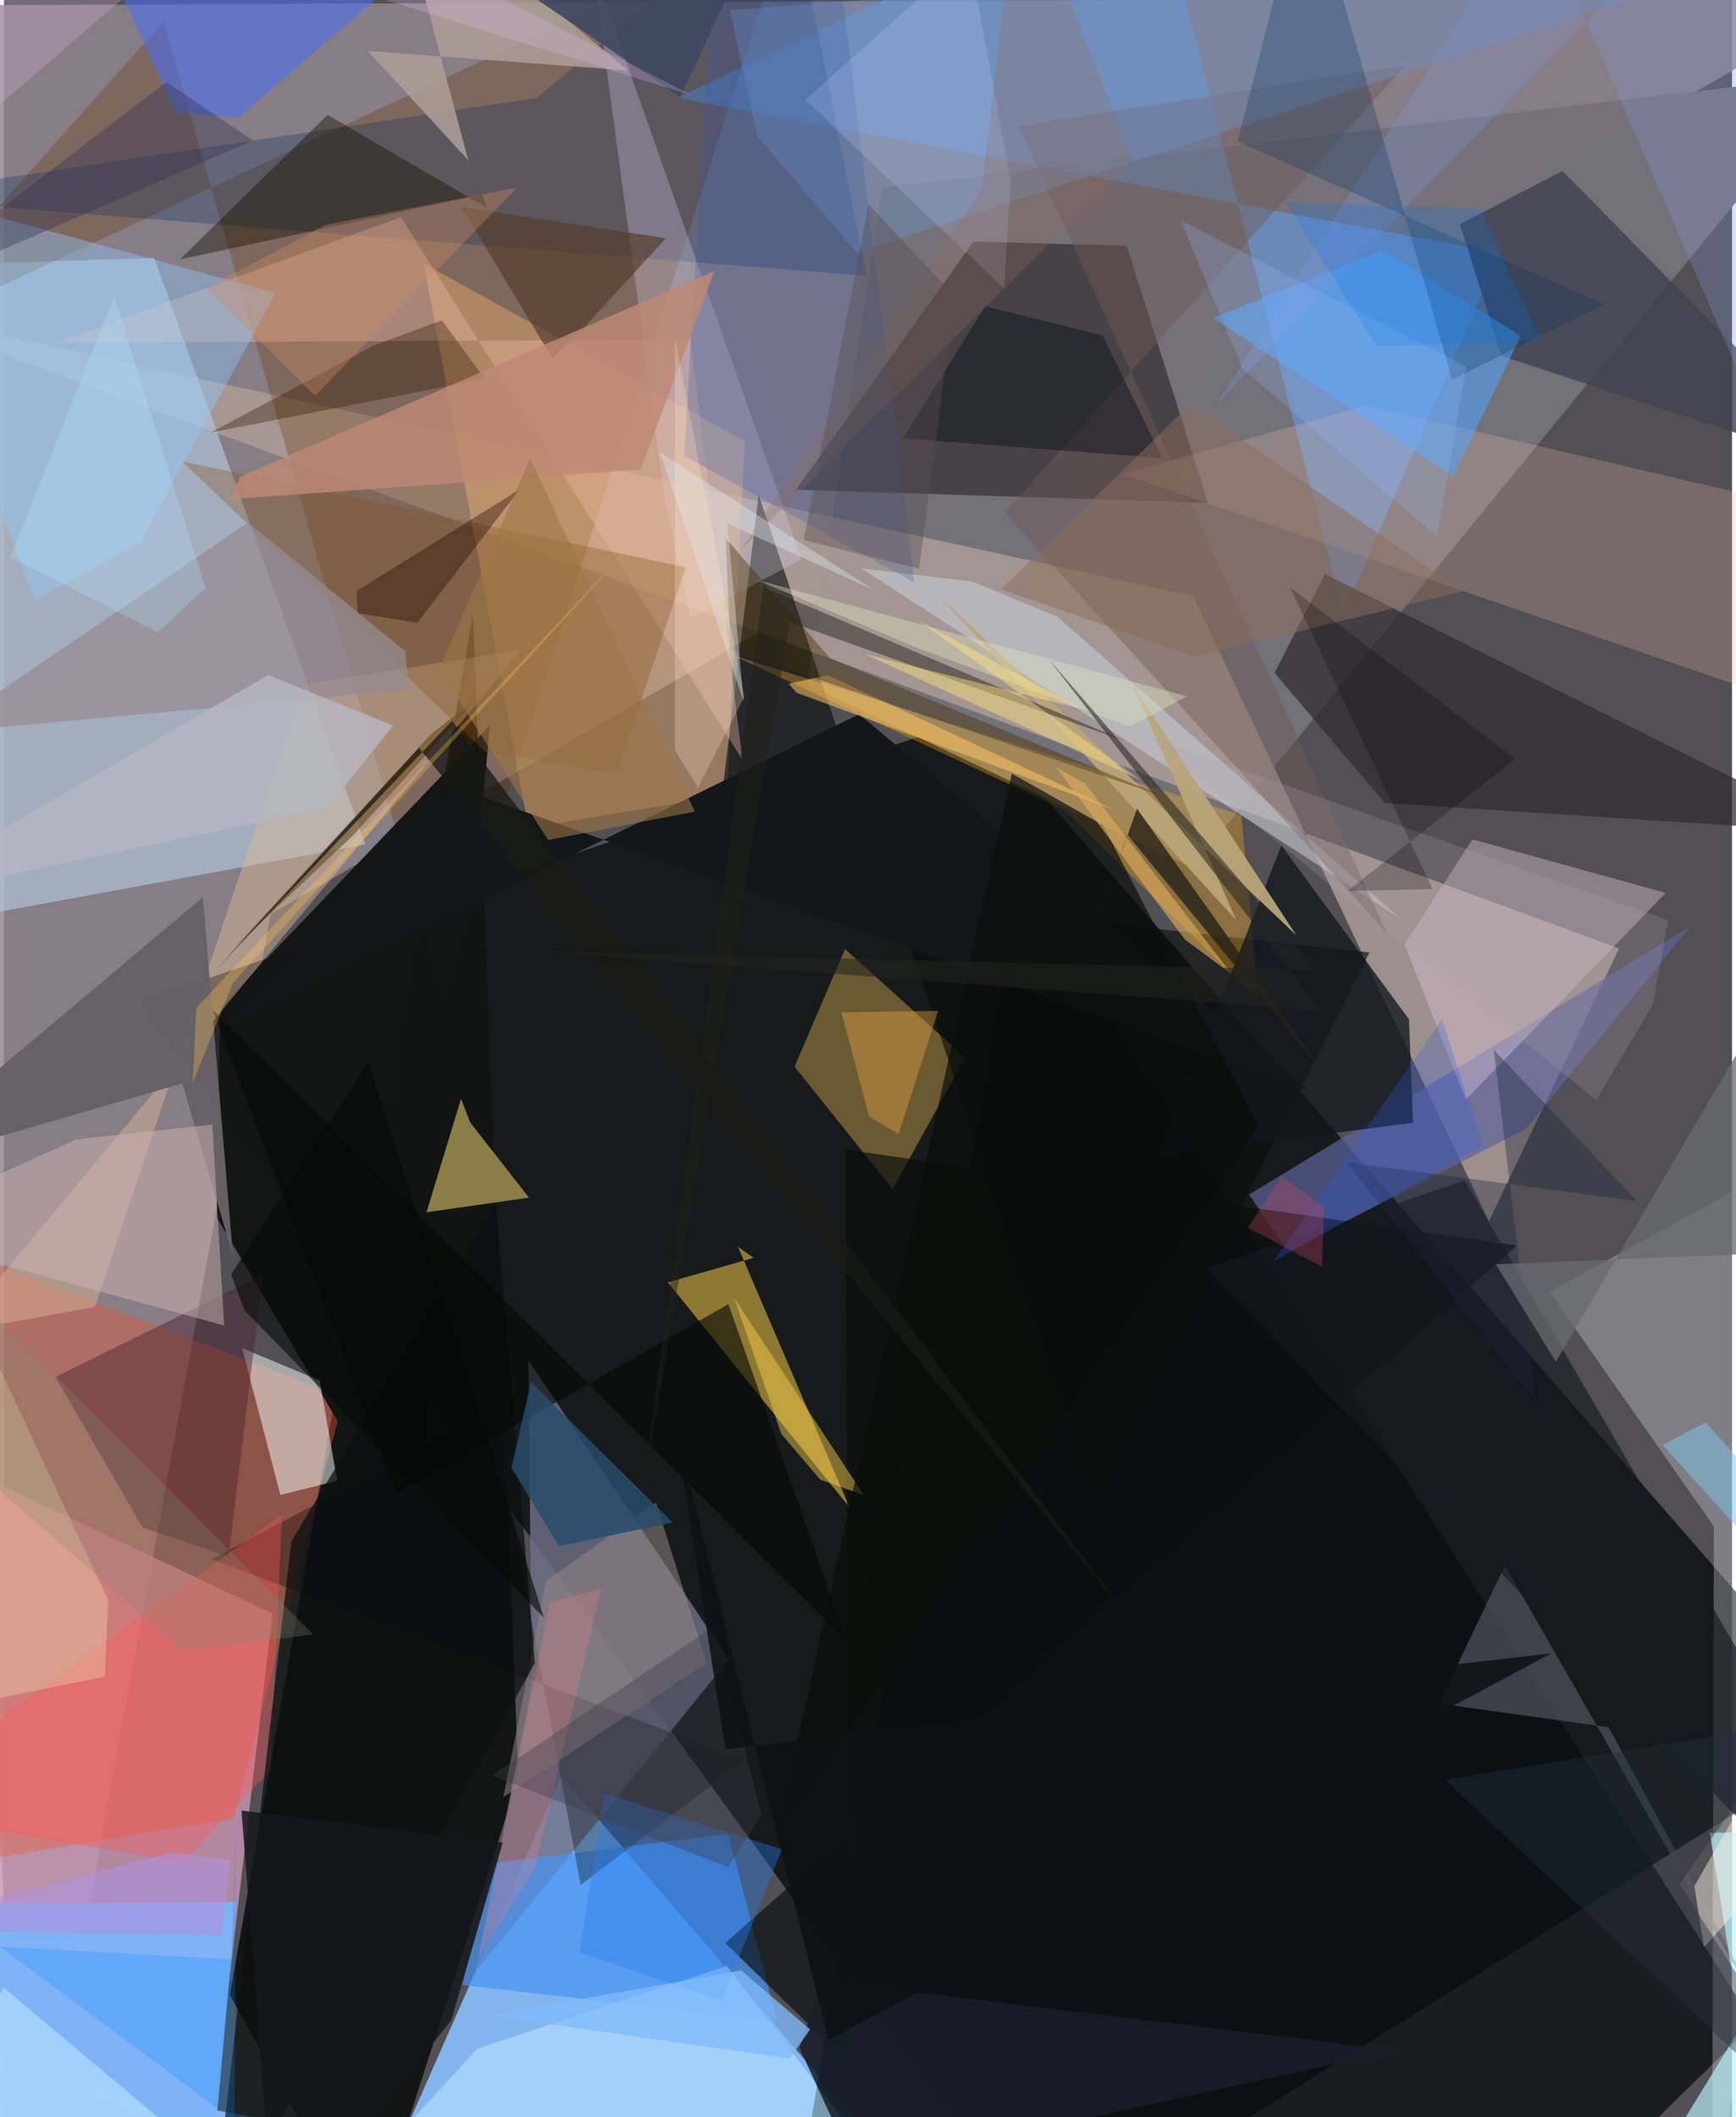 <svg xmlns="http://www.w3.org/2000/svg" width="228" height="278" viewBox="0 0 836 1024"><path fill="#524f55" d="M0 0h836v1024H0z"/><path fill="#92858d" fill-opacity=".839" d="M11.142 1086L-61.79 2.733 898-1.484 129.002 442.123z"/><path fill="#000603" fill-opacity=".722" d="M66.183 484.244l403.62-137.182L898 839.04 503.692 1086z"/><path fill="#88c0fe" fill-opacity=".898" d="M-62 990.865L464.386 1086l-194.6-226.932L169.737 1086z"/><path fill="#747279" fill-opacity=".996" d="M424.88 90.634l-36.206 240.39 186.044 88.61L888.445 35.931z"/><path fill="#121514" fill-opacity=".988" d="M226.912 297.314L109.274 964.901 176.34 1086l72.517-225.977z"/><path fill="#c895b2" fill-opacity=".812" d="M100.04 1033.774l-122.823-44.242L-62 689.538l191.88 90.975z"/><path fill="#ad9d96" fill-opacity=".824" d="M781.35 458.748l-62.974 131.895-143.132-302.305L-62 148.863z"/><path fill="#b1c6da" fill-opacity=".655" d="M-22.45 127.733L-62 452l236.962-43.6L72.698 124.79z"/><path fill="#090f11" fill-opacity=".769" d="M846.651 978.781l-355.4-555.38L380.434 1086h356.45z"/><path fill="#707085" fill-opacity=".812" d="M228.18 953.604l122.46-150.937-96.876-144.663 1.526 157.368z"/><path fill="#0a0000" fill-opacity=".416" d="M469.062 116.825l-85.89 120.041L582.47 243.2l-39.254-124.317z"/><path fill="#6b3300" fill-opacity=".294" d="M77.165 10.55L-62 166.732 380.326-40.272l-167.892 521.42z"/><path fill="#62a5f6" fill-opacity=".482" d="M325.68 47.345L555.933-62l91.929 359.371 75.736-174.99z"/><path fill="#7bb3f9" fill-opacity=".957" d="M97.435 1086l-134.94-45.607 28.718-119.647 121.105-.721z"/><path fill="#e85a37" fill-opacity=".396" d="M-19.151 901.001l130.314-21.492 53.298-203.67L-62 589.318z"/><path fill="#f7b66f" fill-opacity=".404" d="M349.652 384.566l-95.864 15.903-50.663-272.947 155.37 85.904z"/><path fill="#f7faff" fill-opacity=".278" d="M898 542.38l-150.324 82.547 79.546 113.32-.914 347.753z"/><path fill="#ddb841" fill-opacity=".596" d="M321.19 620.245l41.467-11.873-7.559-5.336L409.15 729.19z"/><path fill="#957a3d" fill-opacity=".675" d="M382.474 515.928l24.406-56.939 58.148 52.53-35.114 63.596z"/><path fill="#121514" fill-opacity=".973" d="M104.673 487.143l-1.827 101.547 95.634 161.019 36.588-398.87z"/><path fill="#080c0b" fill-opacity=".612" d="M365.108 239.33l162.613 484.595L660.599 460.66 342.33 425.446z"/><path fill="#4792f3" fill-opacity=".69" d="M221.595 960.034l15.992-58.976 112.783-14.073 23.678 90.681z"/><path fill="#8a7d45" d="M204.41 586.336L254 579.27l-28.432-36.386-4.46-11.447z"/><path fill="#00295f" fill-opacity=".271" d="M-62 95.406l319.593-48.025 122.18-102.299 37.557 188.366z"/><path fill="#edbeab" fill-opacity=".243" d="M898 252.095l-238.975-55.929-117.985 33.161 347.752 119.275z"/><path fill="#f3fcf9" fill-opacity=".51" d="M115.229 652.059l37.52 15.633 8.43 48.486-27.461 6.9z"/><path fill="#2f2c31" fill-opacity=".733" d="M889.478 402.729L639.119 277.687l-24.427 47.757 53.321 62.886z"/><path fill="#5d659d" fill-opacity=".69" d="M602.35 577.755L815.642 448.21l-79.13 97.666-115.53 59.295z"/><path fill="#dab899" fill-opacity=".459" d="M44.044 632.138L144.7 331.23l105.698-17.03-274.401 330.212z"/><path fill="#dec4db" fill-opacity=".408" d="M707.186 531.864l-29.619-75.085 32.833-50.814 93.509 25.914z"/><path fill="#414451" fill-opacity=".82" d="M753.944 82.69l-49.57 25.71 20.01 63.724L898 229.11z"/><path fill="#ffb016" fill-opacity=".329" d="M352.41 316.855l246.223 77.427 8.368 89.49-94.204-92.124z"/><path fill="#10171e" fill-opacity=".773" d="M558.756 559.03l122.925-15.987-1.979-50.015-61.704-84.073z"/><path fill="#d3cfea" fill-opacity=".294" d="M284.951-15.658l35.128 260.34 12.037 54.264 53.759-28.513z"/><path fill="#4fa6ff" fill-opacity=".537" d="M584.985 153.81l81.82-32.886 67.017 41.507-32.756 68.03z"/><path fill="#4b6ffa" fill-opacity=".553" d="M82.822 54.388L55.548-5.819 251.42-62 113.413 56.817z"/><path fill="#c1c9d0" fill-opacity=".643" d="M468.508 281.285l41.048 16.978L675.25 444.087 414.718 274.844z"/><path fill="#ecbaa6" fill-opacity=".373" d="M25.151 165.833l306.902-1.62 25.185 203.239-165.234-262.406z"/><path fill="#bbe6ff" fill-opacity=".561" d="M451.982 1086H141.655l87.353-95.196 120.824-39.945z"/><path fill="#865219" fill-opacity=".333" d="M329.817 274.384L296.25 374.25l-63.306-10.61L86.222 223.159z"/><path fill="#4c2530" fill-opacity=".471" d="M108.63 752.964l-41.537-14.16-42.188-72.853 100.377-49.423z"/><path fill="#080e0d" fill-opacity=".671" d="M407.005 556.021l2.119 442.474-60.209-58.742L731.926 602.39z"/><path fill="#666165" fill-opacity=".988" d="M-62 567.028l158.227-133.04 14.548 173.335-24.495-83.327z"/><path fill="#8ecaff" fill-opacity=".4" d="M-62 88.703l193.505 52.97L65.92 262.597l-51.013 27.67z"/><path fill="#131719" fill-opacity=".984" d="M630.95 527.277L413.693 345.442 103.764 497.606l114.988-116.76z"/><path fill="#6d5857" fill-opacity=".431" d="M484.152 247.952l193.767-216.35-186.993 29.444 177.991 390.157z"/><path fill="#535b66" fill-opacity=".643" d="M694.173 823.96l82.092 11.44 92.492 170.513-142.626-248.758z"/><path fill="#d0b4b5" fill-opacity=".498" d="M106.546 641.11l-5.771-97.19-65.813 7.133L-62 594.977z"/><path fill="#171302" fill-opacity=".435" d="M231.308 94.118l2.298 6.405-77.071-44.938-71.392 69.891z"/><path fill="#bbf5fe" fill-opacity=".651" d="M825.215 886.418L898 886.08 775.608 1086l77.913-20.81z"/><path fill="#6d8fc0" fill-opacity=".443" d="M364.338 65.636L351.134 4.95 898-37.191 412.615 122.141z"/><path fill="#000006" fill-opacity=".322" d="M278.974 911.708l-42.585-229.556-135.879 71.974 257.66 97.212z"/><path fill="#968b92" fill-opacity=".741" d="M195.667 333.571l-1.409-18.46-76.121-62.417L-31.53 354.425z"/><path fill="#ab9c96" fill-opacity=".875" d="M301.796 34.089L176 24.625l48.663 52.926L187.356-62z"/><path fill="#968787" fill-opacity=".518" d="M339.955 804.33l-24.547-77.542-53.198 37.96-20.62 104.486z"/><path fill="#151a22" fill-opacity=".651" d="M706.647 570.939L898 900.264l-29.396 9.812-287.017-296.599z"/><path fill="#ff5652" fill-opacity=".345" d="M-62 874.824l148.237 26.113 42.807-44.732 5.445-123.607z"/><path fill="#543d2d" fill-opacity=".69" d="M320.215 115.243l-98.934-15.102 44.075 73.24 15.935-15.673z"/><path fill="#10171f" fill-opacity=".494" d="M434.845 212.019l125.575 9.6-28.88-59.35-56.783-14.162z"/><path fill="#0b0f10" fill-opacity=".737" d="M238.01 581.545l18.819 222.88L99.923 1086l39.096-340.563z"/><path fill="#345ba7" fill-opacity=".251" d="M399.482-52.915l40.941 334.714-111.325-61.28L343.67-31.71z"/><path fill="#341900" fill-opacity=".361" d="M99.915 209.23l79.391-42.3 32.505-11.986 20.797 28.337z"/><path fill="#be8974" fill-opacity=".827" d="M343.728 131.052l-35.653 95.996-198.917 14.463 5.331-11.055z"/><path fill="#f7fdba" fill-opacity=".275" d="M-58.445 541.555L50.39 773.736l-1.486 37.156-94.206 19.25z"/><path fill="#8296d8" fill-opacity=".282" d="M876.932 267.148L834.94-62 586.422 195.884l153.825-243.48z"/><path fill="#01305f" fill-opacity=".259" d="M700.6 183.665l73.365-36.512L596.812 68.39 630.078-62z"/><path fill="#ffc965" fill-opacity=".529" d="M379.602 330.721l3.904 4.356L536.98 391.63l-138.47-65.094z"/><path fill="#040906" fill-opacity=".608" d="M189.806 722.222l-89-233.96 306.899 305.513-57.234-163.027z"/><path fill="#fcd14b" fill-opacity=".459" d="M394.858 715.637l21.236 7.568-62.807-95.342 22.818 65.744z"/><path fill="#725421" fill-opacity=".675" d="M111.951 457.884l57.325-54.212 59.855-66.077-22.508 17.386z"/><path fill="#274c6b" fill-opacity=".843" d="M254.932 668.494l68.619 67.903-55.06 11.404-22.969-37.903z"/><path fill="#267eee" fill-opacity=".376" d="M278.45 944.434l11.867-77.054 86.058 27.035-29.147 73.085z"/><path fill="#e7a444" fill-opacity=".412" d="M451.965 488.938l-46.739.69 13.267 50.365 14.309 8.58z"/><path fill="#8c6c5a" fill-opacity=".51" d="M573.843 195.496l-91.355 89.506 93.863 32.66 129.286-31.564z"/><path fill="#baa57a" fill-opacity=".937" d="M625.178 452.336l-79.336-121.41L596.18 445.07 450.602 286.3z"/><path fill="#171f28" fill-opacity=".859" d="M395.821 958.137l277.669 33.54-261.685 57.628-26.97-58.913z"/><path fill="#1f0400" fill-opacity=".369" d="M171.174 296.554l-.543-10.69 78.79-49.146-49.444 64.534z"/><path fill="#7fbbfc" fill-opacity=".761" d="M390.009 981.564l-9.889 14.07-145.603-20.774 122.11-21.836z"/><path fill="#472e01" fill-opacity=".404" d="M399.757 318.408l161.608 66.949-209.868-71.149-2.341-53.818z"/><path fill="#fbf7e4" fill-opacity=".455" d="M817.785 912.187l4.615 29.7L898 857.13l-61.212 22.136z"/><path fill="#e0e5c1" fill-opacity=".404" d="M441.296 313.183l103.33 38.225 27.623-14.635L364 280.436z"/><path fill="#c6d8ff" fill-opacity=".192" d="M483.754 139.447l-96.117-91.154 79.172-70.556 20.303 109.805z"/><path fill="#b7e4ff" fill-opacity=".62" d="M-.317 961.193L148.235 1086H58.932l-113.531-9.95z"/><path fill="#936a5a" fill-opacity=".275" d="M473.165 91.333L490.815-62 546.28 77.687l-189.775 188.11z"/><path fill="#090e0b" fill-opacity=".69" d="M373.217 889.942L487.62 374.168l43.966 24.84 75.336 145.7z"/><path fill="#dbe8ef" fill-opacity=".396" d="M349.973 253.224l7.88 86.188-40.446-120.591 103.864 66.803z"/><path fill="#e3b05c" fill-opacity=".596" d="M508.882 371.002l14.022 7.867 71.212 92.463-22.808-16.899z"/><path fill="#cf8d62" fill-opacity=".353" d="M248.402 90.648l-92.588 18.064-57.849 30.626 52.476 52.118z"/><path fill="#262218" fill-opacity=".804" d="M548.146 391.096l93.926 132.61L543.56 403.83 359.71 926.36z"/><path fill="#aea0aa" fill-opacity=".239" d="M552.193 355.808l218.167 176.24 27.45-46.463 7.242-40.52z"/><path fill="#b5b6c0" fill-opacity=".827" d="M188.351 350.95l-32.093 39.827L-62 436.647l189.804-110.152z"/><path fill="#3f4861" fill-opacity=".898" d="M378.217-62L327.143 46.946l-103.04-70.19L392.337-62z"/><path fill="#222218" fill-opacity=".467" d="M367.361 283.973l175.121 74.485-162.401-57.634-72.353 429.504z"/><path fill="#1d273c" fill-opacity=".373" d="M740.956 677.303l-20.223-169.516 69.281 73.113-140.543-18.692z"/><path fill="#343454" fill-opacity=".392" d="M120.4 67.923L-62 147.548 50.585 60.987l28.028-21.281z"/><path fill="#686a72" fill-opacity=".757" d="M721.715 611.465l29.053 47.17L898 408.057V604.37z"/><path fill="#ffe280" fill-opacity=".459" d="M416.184 316.256l133.062 60.652-107.152-77.062 79.028 43.021z"/><path fill="#008aff" fill-opacity=".231" d="M112.17 878.822l-2.048 68.868-111.884-6.123 113.265 84.299z"/><path fill="#2f5be0" fill-opacity=".263" d="M695.679 493.174l-71.72 102.9-9.79 13.947 101.247-55.834z"/><path fill="#181a14" fill-opacity=".753" d="M200.783 361.702l343.522 420.93-327.509-434.067-114.644 120.892z"/><path fill="#242420" fill-opacity=".549" d="M256.415 460.015l380.661 28.733L505.5 318.905l129.953 150.278z"/><path fill="#fa8187" fill-opacity=".243" d="M229.667 945.969l34.576-171.036 24.614-6.44-31.965 135.367z"/><path fill="#393e4e" fill-opacity=".376" d="M366.457 877.804l-23.106-91.156-107.248 72.149 114.23 44.28z"/><path fill="#9d7646" fill-opacity=".592" d="M210.482 323.73l44.079-102.12 79.658 170.916-70.985 13.761z"/><path fill="#92beff" fill-opacity=".22" d="M599.2 178.308l-30.014-71.774 138.309 70.774-14.202 82.442z"/><path fill="#232e39" fill-opacity=".42" d="M864.62 833.774l-53.916 77.494L898 1049.37l-200.942-188.6z"/><path fill="#0073f8" fill-opacity=".2" d="M619.973 97.676l44.202 69.89 79.195-3.124-29.062-63.343z"/><path fill="#ffeac9" fill-opacity=".263" d="M358.199 336.99l-33.62-173.369.01 199.271 11.18 18.035z"/><path fill="#81c6ef" fill-opacity=".494" d="M898 804.587l-.185-32.938-74.58-83.706-20.802 10.889z"/><path fill="#13171b" fill-opacity=".835" d="M216.459 976.91L131.118 1086 114.92 875.693l126.383 15.505z"/><path fill="#060908" fill-opacity=".608" d="M116.402 633.728l144.823 148.686-84.884-268.676-66.436 102.683z"/><path fill="#000008" fill-opacity=".235" d="M691.131 429.958l-68.946-145.814 108.9 82.96-81.122 63.85z"/><path fill="#ad91dd" fill-opacity=".612" d="M-62 933.266l143.591-37.352 28.05 3.809-4.465 36.166z"/><path fill="#ebc4fe" fill-opacity=".227" d="M125.48-59.316L-62 102.376-14.17-62 333.365 46.364z"/><path fill="#fec657" fill-opacity=".31" d="M110.805 475.228l-19.548 48.703 1.842-36.53 211.038-224.357z"/><path fill="#574c52" fill-opacity=".408" d="M459.889 143.207L442.697 275.11l-55.857-13.87 31.431-162.389z"/><path fill="#b4e3ff" fill-opacity=".286" d="M53.364 143.285L3.063 269.554l71.22 36.256 23.268-21.375z"/><path fill="#858976" fill-opacity=".282" d="M149.603 790.568l-62.895 7.863-95.907-83.81-33.775-117.648z"/><path fill="#0c1112" fill-opacity=".851" d="M398.818 986.725l-74.722-300.108 24.963 159.437 399.519-46.408z"/><path fill="#d24763" fill-opacity=".302" d="M617.936 568.864l-16.024 24.953 35.736 18.89.947-29.053z"/></svg>